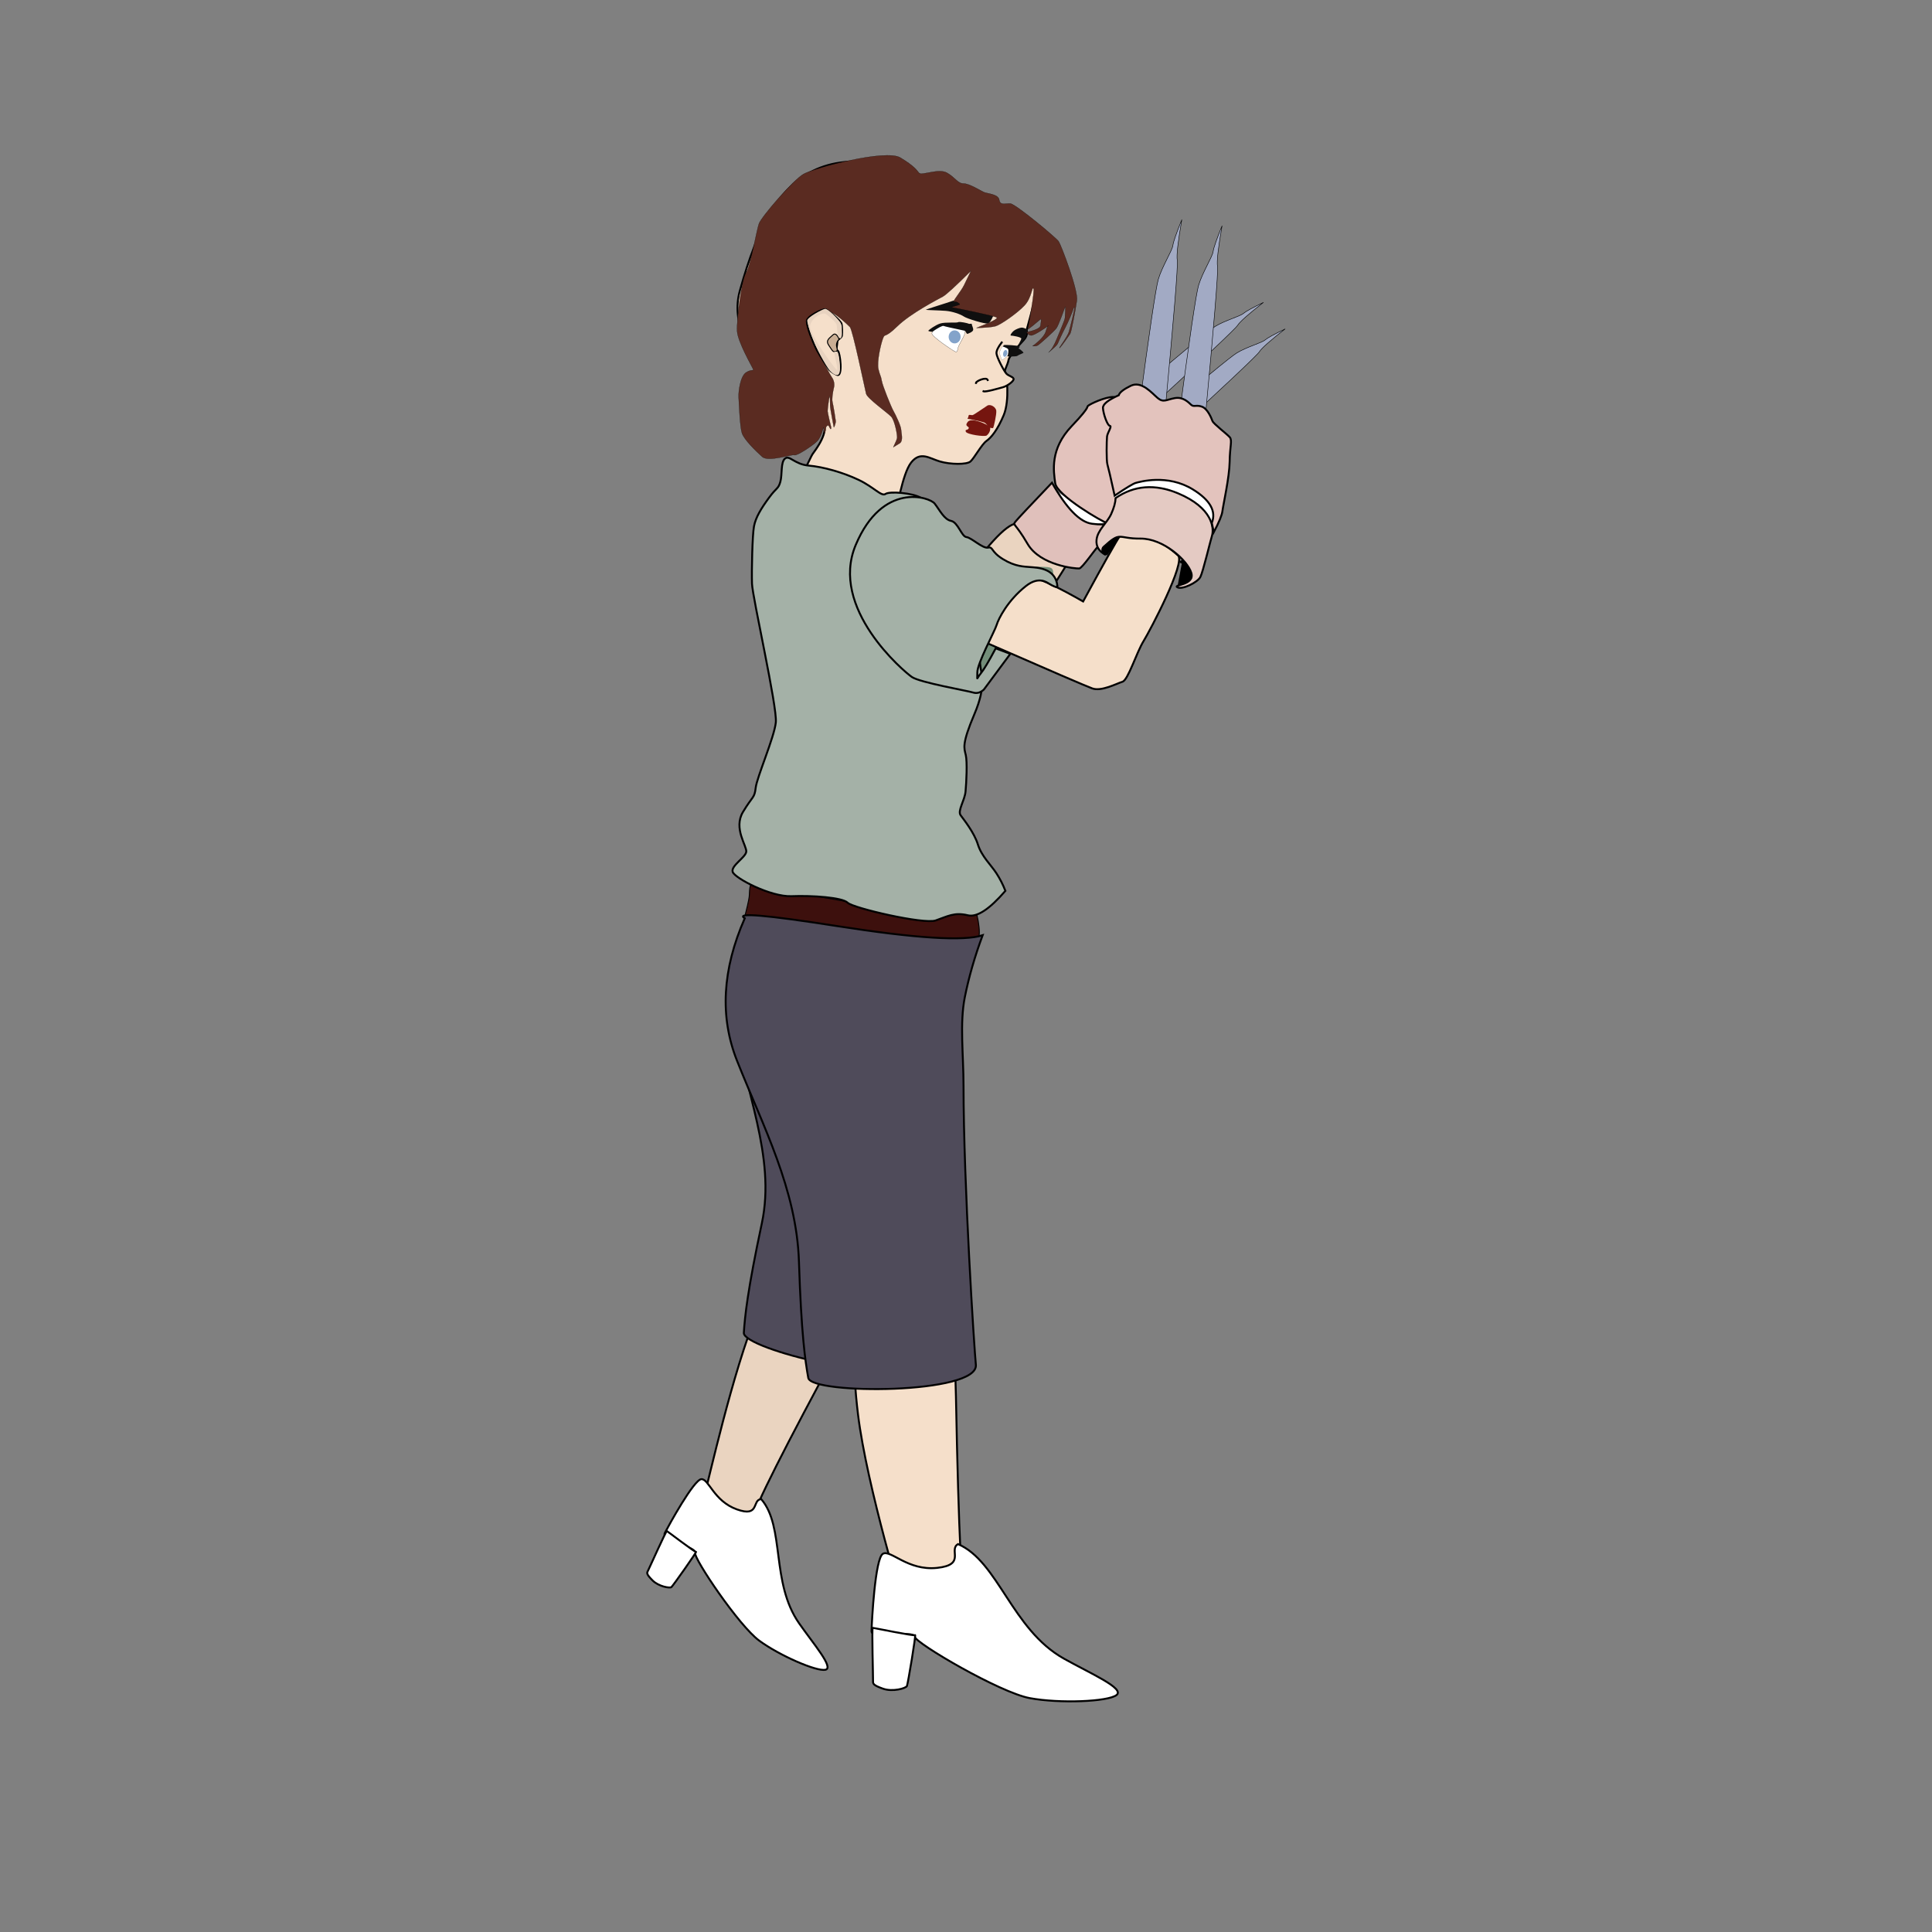 <?xml version="1.0" encoding="UTF-8" standalone="no"?><!-- Generator: Gravit.io --><svg xmlns="http://www.w3.org/2000/svg" xmlns:xlink="http://www.w3.org/1999/xlink" style="isolation:isolate" viewBox="0 0 1000 1000" width="1000pt" height="1000pt"><rect x="0" y="0" width="1000" height="1000" fill="#808080" stroke="none"/><defs><clipPath id="_clipPath_BZ6bMunu6wo4CGDwVuB9g85FRMQYqw1V"><rect width="1000" height="1000"/></clipPath></defs><g clip-path="url(#_clipPath_BZ6bMunu6wo4CGDwVuB9g85FRMQYqw1V)"><g style="isolation:isolate"><g><g><path d=" M 452.752 296.76 C 457.142 309.547 505.329 331.268 513.041 337.314 Q 520.753 343.36 553.525 290.007 Q 533.504 279.82 529.143 272.563 Q 524.783 265.307 505.455 290.41 Q 490.059 278.955 483.781 281.358" fill="rgb(234,212,192)" vector-effect="non-scaling-stroke" stroke-width="1" stroke="rgb(0,0,0)" stroke-linejoin="miter" stroke-linecap="square" stroke-miterlimit="3"/><path d=" M 547.52 254.755 Q 556.093 270.763 564.505 270.927 Q 572.917 271.09 571.061 270.001 L 547.52 254.755 Z " fill="rgb(255,255,255)"/><path d=" M 544.499 249.847 Q 555.786 269.819 565.177 271.084 C 574.568 272.348 573.855 269.746 573.337 271.564 C 572.818 273.382 569.714 281.776 568.328 282.914 C 566.941 284.052 560.198 294.042 558.65 294.229 C 557.102 294.417 538.481 292.838 531.882 281.518 C 525.282 270.197 523.927 272.052 525.744 269.818 Q 527.562 267.584 544.499 249.847 Z " fill="rgb(224,192,187)" vector-effect="non-scaling-stroke" stroke-width="1" stroke="rgb(0,0,0)" stroke-linejoin="miter" stroke-linecap="square" stroke-miterlimit="3"/><path d=" M 546.187 250.132 C 545.312 243.827 543.377 232.422 554.706 220.555 C 566.036 208.689 561.357 211.168 563.803 209.625 C 566.249 208.081 574.594 204.604 577.394 205.678 C 580.194 206.753 580.868 203.013 585.06 205.822 C 589.253 208.63 593.605 209.637 595.347 213.869 C 597.088 218.102 603.982 225.22 603.349 227.163 C 602.716 229.106 604.873 234.637 602.37 234.866 C 599.866 235.095 603.09 237.946 604.456 239.083 C 605.822 240.22 605.481 246.1 592.923 249.043 C 580.365 251.987 576.767 262.437 576.025 264.624 C 575.283 266.811 575.357 271.236 573.061 270.738 C 570.765 270.24 547.061 256.437 546.187 250.132 Z " fill="rgb(227,195,189)" vector-effect="non-scaling-stroke" stroke-width="1" stroke="rgb(0,0,0)" stroke-linejoin="miter" stroke-linecap="square" stroke-miterlimit="3"/><path d=" M 653.982 156.512 Q 642.294 165.641 640.617 168.348 Q 638.94 171.054 589.695 216.297 L 585.278 211.105 L 582.825 207.023 Q 623.904 172.072 628.915 168.98 C 633.926 165.888 641.852 163.746 643.581 162.234 Q 645.31 160.722 653.982 156.512 Z " fill="rgb(162,170,196)" vector-effect="non-scaling-stroke" stroke-width="0.25" stroke="rgb(0,0,0)" stroke-linejoin="miter" stroke-linecap="square" stroke-miterlimit="3"/><path d=" M 665.209 170.237 Q 653.52 179.366 651.843 182.072 Q 650.166 184.779 600.921 230.022 L 596.505 224.829 L 594.052 220.748 Q 635.13 185.796 640.141 182.704 C 645.153 179.613 653.078 177.47 654.807 175.958 Q 656.536 174.446 665.209 170.237 Z " fill="rgb(162,170,196)" vector-effect="non-scaling-stroke" stroke-width="0.25" stroke="rgb(0,0,0)" stroke-linejoin="miter" stroke-linecap="square" stroke-miterlimit="3"/></g><path d=" M 536.188 293.278 C 543.501 293.56 545.001 293.091 545.188 296.653 C 545.376 300.216 509.563 354.591 507.032 353.278 C 504.501 351.966 497.188 343.997 499.532 339.028 C 501.876 334.06 528.876 292.997 536.188 293.278 Z " fill="rgb(115,142,121)"/><path d=" M 415.767 245.208 Q 414.491 244.335 415.767 243.591 C 417.042 242.847 419.525 236.621 420.588 235.027 C 421.65 233.432 430.26 222.804 425.37 217.914 C 420.481 213.025 373.609 183.903 382.962 150.423 C 392.315 116.942 403.688 94.728 424.626 86.757 C 445.565 78.785 470.542 87.395 489.78 96.11 C 509.018 104.826 538.672 122.682 539.628 130.866 C 540.585 139.05 531.869 168.81 531.551 170.192 C 531.232 171.574 532.401 173.274 529.85 176.038 C 527.299 178.801 522.304 184.328 521.985 186.454 C 521.666 188.579 519.54 192.087 520.284 192.618 C 521.028 193.15 522.729 207.18 519.54 214.832 C 516.352 222.485 513.057 226.524 510.612 228.224 C 508.168 229.925 504.235 237.152 502.322 238.853 C 500.409 240.553 491.906 240.447 486.485 238.853 C 481.065 237.259 476.45 233.381 471.667 239.333 C 466.884 245.285 464.362 264.575 463.087 265.107 C 461.811 265.638 455.523 270.324 451.696 268.411 C 447.87 266.498 434.102 248.936 431.657 248.724 Q 429.213 248.511 415.767 245.208 Z " fill="rgb(245,223,202)" vector-effect="non-scaling-stroke" stroke-width="1" stroke="rgb(0,0,0)" stroke-linejoin="miter" stroke-linecap="square" stroke-miterlimit="3"/><g><path d=" M 436.108 693.85 Q 390.678 777.707 389.728 785.865 C 388.778 794.023 363.297 777.087 364.898 772.501 C 366.499 767.914 378.997 710.319 392.247 678.448 Q 398.082 664.411 410.747 639.458 L 456.355 655.64 L 436.108 693.85 Z " fill="rgb(234,212,192)" vector-effect="non-scaling-stroke" stroke-width="1" stroke="rgb(0,0,0)" stroke-linejoin="miter" stroke-linecap="square" stroke-miterlimit="3"/><path d=" M 422.923 457.194 Q 375.633 494.765 380.317 529.229 C 385 563.692 401.761 598.384 394.334 633.143 C 386.908 667.902 385.535 681.485 385.012 689.864 C 384.489 698.242 464.743 717.971 466.705 703.373 Q 468.668 688.776 490.116 476.187 Q 506.444 500.026 452.271 477.242 Q 403.2 456.603 422.923 457.194 Z " fill="rgb(79,75,90)" vector-effect="non-scaling-stroke" stroke-width="1" stroke="rgb(0,0,0)" stroke-linejoin="miter" stroke-linecap="square" stroke-miterlimit="3"/><path d=" M 393.995 775.941 C 406.396 790.261 398.842 819.097 413.612 840.23 C 421.083 850.919 431.822 863.295 427.231 864.27 C 422.64 865.246 403.519 856.94 392.976 849.202 C 382.432 841.464 359.07 806.702 359.74 803.668 C 360.41 800.634 342.167 797.196 344.1 793.486 C 346.033 789.776 359.129 765.872 363.005 765.614 C 366.88 765.356 369.376 776.921 381.389 781.244 C 393.403 785.568 389.108 776.245 393.995 775.941 Z " fill="rgb(255,255,255)" vector-effect="non-scaling-stroke" stroke-width="1" stroke="rgb(0,0,0)" stroke-linejoin="miter" stroke-linecap="square" stroke-miterlimit="3"/><path d=" M 345.165 792.461 C 345.563 792.652 359.604 803.437 360.247 803.231 C 360.89 803.024 348.349 820.787 347.53 821.475 C 346.71 822.163 340.893 821.183 337.737 818.007 C 334.581 814.831 334.762 814.187 335.329 813.154 C 335.896 812.121 344.767 792.271 345.165 792.461 Z " fill="rgb(255,255,255)" vector-effect="non-scaling-stroke" stroke-width="1" stroke="rgb(0,0,0)" stroke-linejoin="miter" stroke-linecap="square" stroke-miterlimit="3"/></g><g><path d=" M 503.841 469.495 C 505.097 468.897 508.513 484.061 506 486.333 C 503.487 488.605 486.245 488.267 482.018 488.387 C 477.791 488.507 401.936 480.256 399.308 478.702 Q 396.681 477.147 384.8 477.254 Q 387.427 466.984 387.77 464.233 C 388.113 461.483 387.541 456.461 390.397 457.418 C 393.253 458.374 458.37 471.288 471.508 471.169 C 484.645 471.049 502.584 470.092 503.841 469.495 Z " fill="rgb(61,16,13)" vector-effect="non-scaling-stroke" stroke-width="0.5" stroke="rgb(0,0,0)" stroke-linejoin="miter" stroke-linecap="square" stroke-miterlimit="3"/><path d=" M 484.891 264.043 Q 500.196 281.049 501.259 287.213 C 502.322 293.378 506.786 336.318 507.211 342.695 C 507.636 349.072 510.923 354.149 504.333 369.667 C 497.744 385.184 499.025 387.136 499.875 390.75 C 500.725 394.364 500.196 404.979 499.771 409.655 C 499.346 414.332 495.519 419.646 497.22 421.985 C 498.921 424.323 504.235 430.913 506.148 437.077 C 508.061 443.242 512.95 447.706 515.714 451.957 Q 518.477 456.209 520.391 461.098 Q 507.985 475.458 500.97 473.758 C 493.955 472.057 490.468 474.298 484.303 476.424 C 478.138 478.55 441.526 470.026 438.762 467.263 C 435.999 464.499 420.481 463.436 409.64 463.861 C 398.799 464.287 380.305 454.508 379.242 451.32 C 378.179 448.131 385.832 443.88 386.257 440.904 C 386.682 437.928 379.455 428.787 384.556 420.284 C 389.658 411.781 390.508 413.269 391.146 407.742 C 391.784 402.215 400.712 381.808 401.562 373.943 C 402.413 366.078 389.446 309.108 389.233 302.093 C 389.02 295.078 389.4 277.177 390.25 272.5 C 391.1 267.823 393.961 263.194 398 257.667 C 402.039 252.14 402.838 253.202 403.901 249.375 C 404.963 245.549 403.995 239.246 406.333 237.333 C 408.672 235.42 411.227 240.362 418.667 241 C 426.107 241.638 436.256 244.507 444.333 248.333 C 452.411 252.16 456.208 257.155 458.333 255.667 C 460.459 254.179 472.415 255.116 476.667 257.667 Q 480.918 260.218 484.891 264.043 Z " fill="rgb(164,177,167)" vector-effect="non-scaling-stroke" stroke-width="1" stroke="rgb(0,0,0)" stroke-linejoin="miter" stroke-linecap="square" stroke-miterlimit="3"/></g><g><path d=" M 611.719 113.665 Q 608.676 131.021 609.351 134.743 Q 610.026 138.465 602.602 217.567 L 594.574 216.503 L 589.162 214.855 Q 597.574 151.33 599.533 144.614 C 601.492 137.898 606.777 129.701 607.099 126.991 Q 607.42 124.281 611.719 113.665 Z " fill="rgb(162,170,196)" vector-effect="non-scaling-stroke" stroke-width="0.25" stroke="rgb(0,0,0)" stroke-linejoin="miter" stroke-linecap="square" stroke-miterlimit="3"/><path d=" M 632.545 116.835 Q 629.502 134.191 630.177 137.913 Q 630.853 141.634 623.428 220.737 L 615.4 219.672 L 609.988 218.025 Q 618.4 154.5 620.359 147.784 C 622.318 141.068 627.603 132.87 627.925 130.161 Q 628.247 127.451 632.545 116.835 Z " fill="rgb(162,170,196)" vector-effect="non-scaling-stroke" stroke-width="0.25" stroke="rgb(0,0,0)" stroke-linejoin="miter" stroke-linecap="square" stroke-miterlimit="3"/><path d=" M 609.745 287.484 C 613.791 291.104 595.552 325.887 591.889 331.852 C 588.226 337.818 583.898 351.976 581.004 352.858 C 578.11 353.74 570.106 358.043 565.366 356.325 Q 560.626 354.608 510.649 332.762 Q 525.632 296.15 534.18 298.604 Q 542.729 301.058 560.626 311.318 Q 577.229 280.759 579.543 277.629 C 581.857 274.499 593.222 272.702 609.745 287.484 Z " fill="rgb(245,223,202)" vector-effect="non-scaling-stroke" stroke-width="1" stroke="rgb(0,0,0)" stroke-linejoin="miter" stroke-linecap="square" stroke-miterlimit="3"/><path d=" M 576.931 257.342 C 576.137 258.478 597.488 249.404 605.924 253.6 C 614.359 257.796 627.038 267.176 627.398 273.574 C 627.759 279.973 630.431 269.876 629.979 268.048 C 629.526 266.22 624.638 255.796 621.508 254.384 C 618.378 252.971 597.498 241.809 593.102 242.575 C 588.707 243.342 577.725 256.207 576.931 257.342 Z " fill="rgb(255,255,255)"/><path d=" M 609.41 303.98 C 606.917 302.596 618.569 302.98 616.616 296.512 C 614.662 290.044 602.071 278.646 590.257 278.772 C 578.442 278.898 580.367 274.686 571.241 283.054 Q 569.579 284.578 572.335 287.25 Q 567.03 284.467 567.57 279.384 C 568.11 274.301 573.054 270.685 575.172 265.99 Q 577.291 261.294 577.443 257.79 Q 591.916 247.886 609.783 255.363 C 627.651 262.84 628.469 273.408 627.348 277.189 C 626.226 280.971 622.71 295.819 621.311 298.63 C 619.913 301.442 611.903 305.365 609.41 303.98 Z " fill="rgb(228,202,195)" vector-effect="non-scaling-stroke" stroke-width="1" stroke="rgb(0,0,0)" stroke-linejoin="miter" stroke-linecap="square" stroke-miterlimit="3"/><path d=" M 576.939 256.531 Q 585.94 250.459 587.877 249.945 C 589.814 249.43 604.242 245.149 617.529 253.385 Q 630.816 261.621 627.229 270.69 L 628.266 275.439 Q 632.349 267.672 632.722 264.576 C 633.096 261.481 636.361 246.901 636.464 239.006 C 636.568 231.112 637.902 227.938 636.536 226.323 C 635.17 224.708 628.1 219.374 627.565 217.915 C 627.03 216.455 625.087 211.584 622.142 210.499 C 619.197 209.413 617.94 210.795 616.558 209.538 C 615.177 208.282 612.434 205.29 608.092 206.059 C 603.75 206.828 602.239 208.558 599.236 206.034 C 596.234 203.51 590.894 196.935 585.269 199.684 Q 579.645 202.432 579.074 204.561 Q 570.774 208.271 570.889 211.148 C 571.003 214.025 573.128 220.221 574.437 220.398 C 575.746 220.574 573.207 223.935 572.999 225.961 C 572.791 227.986 572.58 238.39 573.208 240.452 Q 573.837 242.514 576.939 256.531 Z " fill="rgb(227,195,189)" vector-effect="non-scaling-stroke" stroke-width="1" stroke="rgb(0,0,0)" stroke-linejoin="miter" stroke-linecap="square" stroke-miterlimit="3"/><path d=" M 547.312 303.375 C 547.428 304.574 544.709 303.159 543.244 302.27 C 541.778 301.382 537.652 298.129 531.059 303.301 C 521.595 310.725 516.787 320.318 515.854 323.483 C 514.922 326.649 505.769 343.423 505.86 348.104 C 505.952 352.784 505.187 351.528 507.602 348.614 Q 510.016 345.699 515.372 335.591 L 522.938 338.437 L 509.247 356.91 Q 506.592 359.366 503.639 358.439 C 500.686 357.512 476.169 353.289 471.99 350.416 C 467.812 347.544 429.106 314.857 442.928 282.043 C 456.749 249.228 481.119 257.197 483.794 260.669 C 486.468 264.14 488.691 268.885 492.287 269.616 C 495.883 270.347 497.689 277.719 500.234 277.998 C 502.778 278.277 508.627 284.018 511.406 283.452 C 514.185 282.886 512.641 285.413 519.129 289.409 C 525.618 293.404 530.247 293.235 533.429 293.53 C 536.611 293.825 546.4 293.869 547.312 303.375 Z " fill="rgb(164,177,167)" vector-effect="non-scaling-stroke" stroke-width="1" stroke="rgb(0,0,0)" stroke-linejoin="miter" stroke-linecap="square" stroke-miterlimit="3"/><path d=" M 578.226 277.566 Q 569.683 283.093 570.198 285.03 Q 570.712 286.967 573.086 287.429 Q 580.138 277.649 578.226 277.566 Z " fill="rgb(0,0,0)"/><path d=" M 611.677 291.736 L 609.536 303.235 Q 616.295 301.879 617.09 298.918 C 617.202 298.5 614.306 289.066 611.756 289.913 Q 609.206 290.759 611.677 291.736 Z " fill="rgb(0,0,0)"/></g><g><path d=" M 500.906 218.344 C 498.887 220.895 501.96 220.581 501.375 221.75 C 500.79 222.919 499.372 222.02 499.904 223.455 C 500.435 224.89 509.709 226.205 510.718 225.408 C 512.369 224.105 513.043 221.741 512.14 220.784 C 511.237 219.828 502.926 215.793 500.906 218.344 Z " fill="rgb(117,21,15)"/><path d=" M 500.75 216.75 Q 508.951 218.233 509.908 218.951 C 510.865 219.668 511.821 221.422 512.618 221.462 C 513.415 221.502 513.894 221.86 514.133 221.342 C 514.372 220.824 515.871 214.618 515.672 212.625 C 515.473 210.632 512.586 208.997 511.031 209.953 C 509.477 210.91 504.061 214.795 503.344 214.875 C 502.626 214.955 501.418 214.367 501.339 215.164 Q 501.259 215.961 500.75 216.75 Z " fill="rgb(117,21,15)"/></g><g><path d=" M 518.477 177.26 Q 515.687 180.847 515.767 182.84 C 515.847 184.833 519.753 192.246 520.949 193.442 C 522.144 194.638 524.226 194.915 524.625 196.031 C 525.024 197.147 521.427 199.819 519.035 200.457 C 516.644 201.095 510.267 203.008 509.071 202.529" fill="rgb(245,223,202)" vector-effect="non-scaling-stroke" stroke-width="1" stroke="rgb(0,0,0)" stroke-linejoin="miter" stroke-linecap="square" stroke-miterlimit="3"/><path d=" M 511.223 196.71 C 510.586 194.877 505.085 197.268 505.165 198.225" fill="none" vector-effect="non-scaling-stroke" stroke-width="1" stroke="rgb(0,0,0)" stroke-linejoin="miter" stroke-linecap="square" stroke-miterlimit="3"/></g><g><path d=" M 499.525 170.982 C 500.003 172.895 497.014 177.2 496.237 178.994 C 495.46 180.787 495.838 182.686 494.344 181.969 C 492.849 181.251 482.284 174.208 482.344 172.594 C 482.404 170.98 487.09 168.113 489.122 168.053 C 491.155 167.993 499.047 169.069 499.525 170.982 Z " fill="rgb(255,255,255)" vector-effect="non-scaling-stroke" stroke-width="0.1" stroke="rgb(0,0,0)" stroke-linejoin="miter" stroke-linecap="square" stroke-miterlimit="3"/><ellipse vector-effect="non-scaling-stroke" cx="494.121" cy="174.367" rx="3.099" ry="3.378" fill="rgb(131,163,202)"/><path d=" M 514.385 162.752 Q 512.685 167.11 511.25 167.428 C 509.815 167.747 500.568 164.984 498.868 163.815 C 497.167 162.645 492.915 161.157 489.461 160.892 C 486.007 160.626 479.683 160.52 479.258 160.36 C 478.833 160.201 490.79 156.587 493.075 155.737 C 495.36 154.887 514.864 157.225 515.342 158.766 Q 515.82 160.307 514.385 162.752 Z " fill="rgb(15,15,15)"/><path d=" M 499.525 171.221 Q 500.422 172.895 500.721 172.806 C 501.02 172.716 503.561 171.849 503.71 170.803 C 503.86 169.757 502.933 168.292 502.993 167.784 C 503.053 167.276 501.797 167.814 501.468 167.575 C 501.139 167.335 496.626 166.289 495.908 166.767 C 495.191 167.246 489.332 166.618 486.731 167.425 C 484.13 168.232 480.722 170.773 480.513 171.132 Q 480.304 171.491 482.516 171.73 Q 487.568 168.352 488.405 168.71 Q 489.242 169.069 499.525 171.221 Z " fill="rgb(15,15,15)"/></g><g><path d=" M 519.142 179.306 Q 522.011 180.262 522.038 180.98 C 522.065 181.697 522.383 183.185 521.108 184.461 C 519.833 185.736 518.664 186.52 518.531 186.281 C 518.398 186.042 517.348 183.058 517.375 182.5 C 517.402 181.942 518.663 179.014 519.142 179.306 Z " fill="rgb(255,255,255)" vector-effect="non-scaling-stroke" stroke-width="0.05" stroke="rgb(0,0,0)" stroke-linejoin="miter" stroke-linecap="square" stroke-miterlimit="3"/><path d=" M 521.309 183.148 C 521.529 182.186 521.249 181.301 520.684 181.171 C 520.118 181.042 519.481 181.718 519.261 182.679 C 519.041 183.641 519.321 184.527 519.886 184.656 C 520.452 184.785 521.089 184.11 521.309 183.148 Z " fill="rgb(131,163,202)"/><path d=" M 528.787 169.554 C 527.884 169.607 525.758 170.404 524.748 171.202 C 523.739 171.999 522.569 173.699 523.26 173.699 C 523.951 173.699 528.84 174.443 528.628 175.347 C 528.415 176.25 527.246 177.791 527.246 178.642 C 527.246 179.492 530.328 175.878 530.807 174.337 C 531.285 172.796 532.401 170.83 531.71 170.511 C 531.019 170.192 529.691 169.501 528.787 169.554 Z " fill="rgb(15,15,15)"/><path d=" M 519.089 179.332 Q 521.639 180.209 521.852 180.82 C 522.065 181.432 521.852 183.85 521.48 184.195 C 521.108 184.54 523.181 184.7 523.685 184.54 C 524.19 184.381 526.103 184.62 526.741 184.089 C 527.379 183.557 529.744 182.84 529.744 182.548 C 529.744 182.255 527.937 180.688 527.512 180.528 C 527.087 180.369 527.219 180.262 527.724 179.731 C 528.229 179.2 527.166 179.704 527.273 179.253 C 527.379 178.801 519.779 178.349 519.567 178.642 Q 519.354 178.934 519.089 179.332 Z " fill="rgb(15,15,15)"/></g><path d=" M 494.794 722.844 Q 496.803 828.523 500.344 836.908 C 503.885 845.294 470.062 842.885 469.1 837.588 C 468.138 832.29 448.722 769.926 444.085 731.955 Q 442.043 715.231 440.622 684.252 L 493.441 674.937 L 494.794 722.844 Z " fill="rgb(245,223,202)" vector-effect="non-scaling-stroke" stroke-width="1" stroke="rgb(0,0,0)" stroke-linejoin="miter" stroke-linecap="square" stroke-miterlimit="3"/><g><path d=" M 385.486 475.298 Q 367.989 515.056 381.478 549.025 C 394.967 582.994 412.321 615.666 413.533 652.998 C 414.744 690.33 416.777 704.532 418.362 713.21 C 419.946 721.889 506.793 721.725 505.105 706.339 C 504.348 699.448 498.726 612.869 498.721 562.136 C 498.72 546.015 496.687 529.727 499.361 516.262 Q 502.463 500.644 508.619 484.067 Q 494.236 488.879 433.219 479.332 Q 377.949 470.685 385.486 475.298 Z " fill="rgb(79,75,90)" vector-effect="non-scaling-stroke" stroke-width="1" stroke="rgb(0,0,0)" stroke-linejoin="miter" stroke-linecap="square" stroke-miterlimit="3"/><path d=" M 495.88 799.224 C 516.759 808.232 523.643 843.346 550.638 858.481 C 564.293 866.137 582.362 873.91 577.908 877.36 C 573.454 880.81 548.45 881.812 533.014 878.95 C 517.578 876.088 474.181 850.705 473.321 847.075 C 472.462 843.445 450.947 849.251 451.1 844.231 C 451.254 839.212 452.934 806.537 456.989 804.235 C 461.044 801.933 469.778 813.133 485.021 811.536 C 500.264 809.94 490.755 802.103 495.88 799.224 Z " fill="rgb(255,255,255)" vector-effect="non-scaling-stroke" stroke-width="1" stroke="rgb(0,0,0)" stroke-linejoin="miter" stroke-linecap="square" stroke-miterlimit="3"/><path d=" M 451.717 842.568 C 452.247 842.566 473.054 846.896 473.641 846.338 C 474.229 845.779 469.942 871.525 469.416 872.697 C 468.889 873.869 462.09 875.846 457.02 874.059 C 451.951 872.273 451.81 871.482 451.884 870.07 C 451.958 868.657 451.187 842.57 451.717 842.568 Z " fill="rgb(255,255,255)" vector-effect="non-scaling-stroke" stroke-width="1" stroke="rgb(0,0,0)" stroke-linejoin="miter" stroke-linecap="square" stroke-miterlimit="3"/></g><path d=" M 431.748 199.952 Q 430.366 205.904 430.897 208.136 C 431.429 210.368 432.483 217.052 432.563 217.969 C 432.642 218.885 431.658 221.66 431.578 221.063 C 431.498 220.465 429.675 211.418 429.675 209.943 C 429.675 208.468 429.635 204.283 429.356 205.16 C 429.077 206.037 428.28 212.055 428.36 212.892 C 428.439 213.729 429.755 219.668 430.034 220.545 C 430.313 221.422 430.193 222.418 429.795 221.94 C 429.396 221.462 428.997 219.947 428.479 220.186 C 427.961 220.425 427.403 221.023 427.403 221.82 C 427.403 222.618 427.084 224.212 426.726 224.092 C 426.367 223.973 426.447 220.585 426.207 221.223 C 425.968 221.86 425.151 225.986 423.118 228.198 C 421.086 230.41 412.357 236.149 411.161 235.551 C 409.965 234.954 397.769 239.318 394.541 236.448 C 391.312 233.578 385.094 227.54 384.018 224.132 C 382.942 220.724 382.484 208.588 382.324 205.559 C 382.165 202.529 383.201 194.717 386.151 192.804 C 389.1 190.891 390.376 192.326 389.738 190.891 C 389.1 189.456 381.846 176.941 381.527 171.361 C 381.208 165.781 383.759 145.055 386.151 141.229 C 388.542 137.402 391.571 119.227 392.847 115.72 C 394.122 112.213 410.543 93.081 415.964 90.052 C 421.385 87.023 458.372 76.979 466.025 81.602 C 473.678 86.225 474.475 88.139 475.75 89.574 C 477.026 91.008 485.794 87.023 490.099 89.414 C 494.403 91.806 495.679 94.994 498.708 94.994 C 501.737 94.994 507.477 98.661 509.23 99.458 C 510.984 100.255 516.724 100.415 517.202 103.444 C 517.68 106.473 520.231 105.198 522.941 105.357 C 525.652 105.516 546.696 123.054 547.972 124.967 C 549.247 126.88 558.175 150.157 557.378 155.577 C 556.581 160.998 554.528 171.76 553.931 172.716 C 553.333 173.673 549.215 179.615 548.437 180.094 C 547.66 180.572 552.436 174.51 553.273 171.76 C 554.11 169.009 556.202 160.221 556.202 159.324 Q 555.963 158.607 555.485 160.101 C 555.007 161.596 552.974 166.618 551.42 169.488 C 549.865 172.357 547.892 176.841 547.414 177.918 Q 546.936 178.994 542.691 182.461 Q 544.963 180.488 547.115 175.108 C 549.267 169.727 551.121 165.841 551.24 164.466 C 551.36 163.091 551.599 158.009 551.3 158.846 C 551.001 159.683 547.952 168.292 546.816 169.846 C 545.68 171.401 538.141 178.212 537.125 178.75 Q 536.109 179.288 534.5 179.125 Q 540.478 174.663 541.375 171.375 C 542.272 168.087 543.049 168.113 542.332 168.77 C 541.615 169.428 535.098 173.792 533.663 173.613 Q 532.228 173.434 531.331 171.939 Q 538.326 170.444 538.566 168.531 C 538.805 166.618 539.283 164.585 538.326 165.422 C 537.37 166.259 532.049 170.803 532.049 170.265 C 532.049 169.727 535.815 150.237 534.919 149.28 C 534.022 148.323 534.082 154.003 530.315 158.069 C 526.549 162.134 517.881 168.126 515.25 168.844 Q 512.619 169.561 505.406 169.734 Q 516.983 165.243 515.907 164.346 C 514.83 163.449 493.606 159.204 492.65 159.085 C 491.693 158.965 497.014 157.889 496.775 157.471 C 496.536 157.052 495.161 155.856 493.786 156.275 C 492.411 156.693 497.486 150.795 499.027 147.553 Q 500.568 144.311 502.588 140.166 Q 490.63 152.07 488.026 153.505 C 485.422 154.94 471.339 162.167 464.431 168.916 C 457.522 175.666 458.16 172.158 456.991 175.24 C 455.821 178.323 453.802 187.463 454.652 191.024 C 455.503 194.585 455.95 194.458 456.375 197.063 C 456.8 199.667 461.242 210.634 462.464 212.76 C 463.687 214.885 466.353 220.621 466.406 222.375 C 466.459 224.129 467.737 228.191 465.609 229.5 Q 463.172 231 462.375 231.469 Q 464.131 227.804 464.344 226.688 C 464.556 225.572 463.216 217.698 461.25 215.625 C 459.284 213.552 448.95 206.257 448.313 203.813 C 447.675 201.368 441.353 170.683 439.918 169.249 C 438.483 167.814 430.831 160.52 429.396 161.955 C 427.961 163.389 417.558 166.857 418.754 170.803 C 419.95 174.749 428.679 192.685 430.353 194.957 Q 432.027 197.228 431.748 199.952 Z " fill="rgb(90,43,33)" vector-effect="non-scaling-stroke" stroke-width="0.1" stroke="rgb(0,0,0)" stroke-linejoin="miter" stroke-linecap="square" stroke-miterlimit="3"/><g><path d=" M 428.588 190.492 Q 423.336 182.562 422.1 179.782 C 420.864 177.001 417.735 170.114 417.595 166.247 C 417.505 163.773 426.014 159.598 427.352 160.113 C 428.691 160.627 435.282 166.085 435.591 167.63 C 435.9 169.175 436.003 171.955 435.797 173.603 C 435.591 175.251 433.428 175.354 433.428 176.795 C 433.428 178.237 432.501 181.018 433.634 181.533 C 434.767 182.047 436.518 195.538 433.119 193.993 Q 429.721 192.449 428.588 190.492 Z " fill="rgb(245,223,202)" vector-effect="non-scaling-stroke" stroke-width="1" stroke="rgb(0,0,0)" stroke-linejoin="miter" stroke-linecap="square" stroke-miterlimit="3"/><path d=" M 434.355 175.663 Q 432.707 171.749 431.06 173.397 C 429.412 175.045 427.146 176.075 429 178.752 C 430.854 181.43 430.957 182.356 432.604 181.945 C 434.252 181.533 432.604 179.576 433.016 177.928 Q 433.428 176.281 434.355 175.663 Z " fill="rgb(202,174,148)" vector-effect="non-scaling-stroke" stroke-width="0.5" stroke="rgb(0,0,0)" stroke-linejoin="miter" stroke-linecap="square" stroke-miterlimit="3"/><path d=" M 431.782 182.591 C 431.782 183.402 434.149 192.178 433.106 191.483 C 432.064 190.788 418.625 172.599 419.32 168.544 C 420.015 164.489 425.808 161.361 427.43 162.52 C 429.051 163.678 432.643 166.69 432.99 167.965 C 433.338 169.239 433.24 173.504 434.282 174.778 C 435.325 176.053 435.899 173.989 435.782 171.778 C 435.657 169.403 435.959 168.65 435.032 167.028 C 434.105 165.406 428.472 159.508 426.966 159.855 C 425.46 160.203 417.664 164.27 417.806 166.036 C 417.946 167.794 420.829 178.763 428.704 190.788 C 430.23 193.118 432.99 194.959 434.033 193.8 C 435.076 192.642 434.826 189.89 434.595 187.341 C 434.363 184.792 433.852 182.028 433.157 182.028 C 432.462 182.028 431.782 181.78 431.782 182.591 Z " fill="rgb(232,211,192)"/></g></g></g></g></svg>